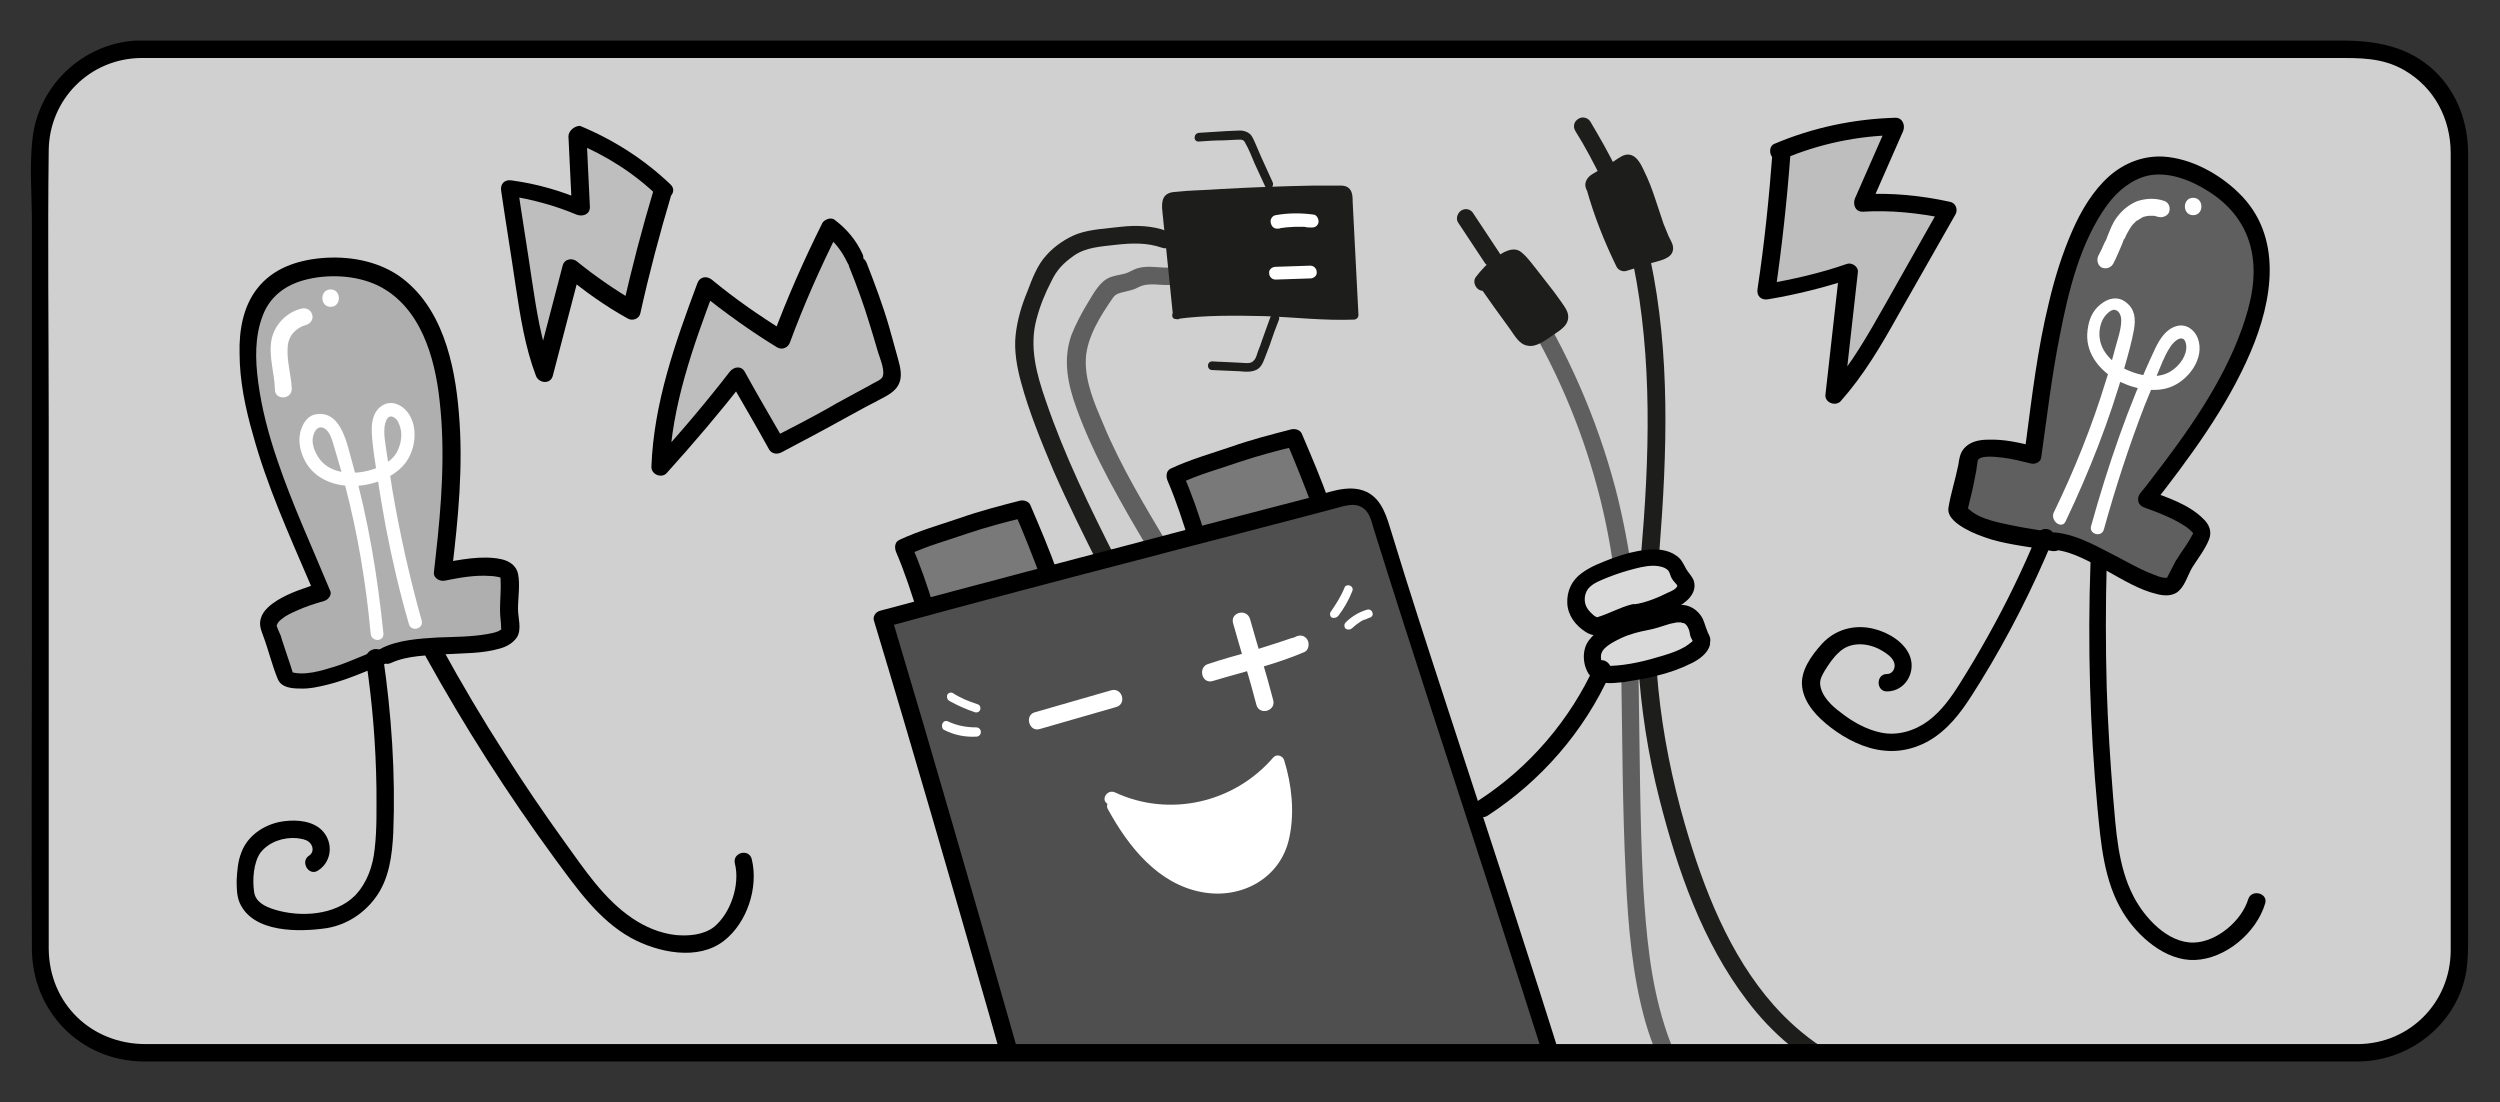 <?xml version="1.0" encoding="utf-8"?>
<!-- Generator: Adobe Illustrator 24.2.0, SVG Export Plug-In . SVG Version: 6.00 Build 0)  -->
<svg version="1.1" id="Layer_1" xmlns="http://www.w3.org/2000/svg" xmlns:xlink="http://www.w3.org/1999/xlink" x="0px" y="0px"
	 viewBox="0 0 431 190" style="enable-background:new 0 0 431 190;" xml:space="preserve">
<rect x="0" y="0" width="431" height="190" fill="#333333" stroke="none"/>
<style type="text/css">
	.st0{fill:#D0D0D0;}
	.st1{clip-path:url(#SVGID_2_);}
	.st2{fill:#797979;}
	.st3{fill:#1D1D1B;}
	.st4{fill:#5F5F5F;}
	.st5{fill:#4F4F4F;}
	.st6{fill:#FFFFFF;}
	.st7{fill:#DADADA;}
	.st8{fill:#BEBEBE;}
	.st9{fill:#AFAFAF;}
</style>
<g>
	<g>
		<path class="st0" d="M406.6,181.5H24.4c-9.6,0-17.4-7.8-17.4-17.4V25.9c0-9.6,7.8-17.4,17.4-17.4h382.2c9.6,0,17.4,7.8,17.4,17.4
			v138.2C424,173.7,416.2,181.5,406.6,181.5z"/>
	</g>
	<g>
		<defs>
			<path id="SVGID_1_" d="M406.6,181.5H24.4c-9.6,0-17.4-7.8-17.4-17.4V25.9c0-9.6,7.8-17.4,17.4-17.4h382.2
				c9.6,0,17.4,7.8,17.4,17.4v138.2C424,173.7,416.2,181.5,406.6,181.5z"/>
		</defs>
		<clipPath id="SVGID_2_">
			<use xlink:href="#SVGID_1_"  style="overflow:visible;"/>
		</clipPath>
		<g class="st1">
			<g>
				<path class="st2" d="M159.6,105.5c-1-3.5-2.5-7.9-4-11.2c3.8-1.8,7.4-2.7,11.3-4.1c3-1,6.5-1.9,9.3-2.6c0,0,3,7,4.6,11.6"/>
				<g>
					<path d="M161.1,105.1c-1.1-3.9-2.5-7.8-4.1-11.5c-0.2,0.7-0.4,1.4-0.5,2.1c3.3-1.6,6.8-2.5,10.2-3.7c3.3-1.1,6.6-2,10-2.8
						c-0.6-0.2-1.1-0.5-1.7-0.7c1.5,3.5,3.1,7.5,4.5,11.3c0.6,1.8,3.5,1,2.9-0.8c-1.4-4.1-3.1-8-4.8-12c-0.3-0.6-1.1-0.8-1.7-0.7
						c-3.5,0.9-7,1.8-10.4,3c-3.5,1.2-7.1,2.2-10.5,3.8c-0.8,0.4-0.8,1.4-0.5,2.1c1.5,3.5,2.7,7.2,3.8,10.8
						C158.7,107.7,161.6,107,161.1,105.1L161.1,105.1z"/>
				</g>
			</g>
			<g>
				<path class="st2" d="M206.4,93.2c-1-3.5-2.5-7.9-4-11.2c3.8-1.8,7.4-2.7,11.3-4.1c3-1,6.5-1.9,9.3-2.6c0,0,3,7,4.6,11.6"/>
				<g>
					<path d="M207.9,92.8c-1.1-3.9-2.5-7.8-4.1-11.5c-0.2,0.7-0.4,1.4-0.5,2.1c3.3-1.6,6.8-2.5,10.2-3.7c3.3-1.1,6.6-2,10-2.8
						c-0.6-0.2-1.1-0.5-1.7-0.7c1.5,3.5,3.1,7.5,4.5,11.3c0.6,1.8,3.5,1,2.9-0.8c-1.4-4.1-3.1-8-4.8-12c-0.3-0.6-1.1-0.8-1.7-0.7
						c-3.5,0.9-7,1.8-10.4,3c-3.5,1.2-7.1,2.2-10.5,3.8c-0.8,0.4-0.8,1.4-0.5,2.1c1.5,3.5,2.7,7.2,3.8,10.8
						C205.5,95.4,208.4,94.6,207.9,92.8L207.9,92.8z"/>
				</g>
			</g>
			<g>
				<g>
					<path class="st3" d="M192.4,96.4c-4.5-8.9-8.9-17.9-12.1-27.3c-1.6-4.6-2.9-9.3-1.6-14.1c0.6-2.3,1.5-4.5,2.6-6.6
						c0.9-1.9,2.1-3.1,3.8-4.3c2.1-1.5,4.8-1.6,7.3-1.9c2.7-0.3,5.3-0.4,7.9,0.5c1.8,0.7,2.6-2.2,0.8-2.9c-2.5-0.9-5.2-1-7.9-0.7
						c-2.4,0.3-5.1,0.4-7.4,1.2c-1.9,0.7-4,2.1-5.4,3.7c-1.6,1.7-2.5,4.2-3.3,6.3c-1,2.4-1.7,4.8-2,7.4c-0.3,2.7,0.2,5.5,0.9,8.1
						c1.4,5.2,3.5,10.3,5.6,15.3c2.5,5.7,5.3,11.3,8.1,16.9C190.6,99.6,193.2,98.1,192.4,96.4L192.4,96.4z"/>
				</g>
			</g>
			<g>
				<g>
					<path class="st4" d="M201.7,94.5c-4.1-6.9-8.4-13.9-11.5-21.4c-1.5-3.5-3.2-7.4-3-11.3c0.2-3.7,2.6-7.5,4.7-10.5
						c0.5-0.7,1.2-0.8,2-1c0.9-0.2,1.7-0.4,2.4-0.8c1.8-0.9,3.8-0.2,5.7-0.4c1.9-0.2,1.9-3.2,0-3c-1.9,0.2-3.8-0.4-5.7,0.1
						c-0.9,0.2-1.6,0.8-2.5,1c-0.8,0.2-1.6,0.3-2.4,0.6c-1.8,0.7-2.8,2.7-3.8,4.3c-1.1,1.8-2.1,3.7-2.9,5.7
						c-1.5,4.3-0.6,8.5,0.9,12.6c1.5,4.2,3.4,8.2,5.5,12.2c2.4,4.5,5,9,7.7,13.4C200.1,97.6,202.7,96.1,201.7,94.5L201.7,94.5z"/>
				</g>
			</g>
			<g>
				<g>
					<path class="st4" d="M260.9,51.4c6.1,9.5,10.8,19.8,13.9,30.6c3.2,11,4.5,22.1,4.7,33.4c0.2,12,0.2,23.9,0.8,35.9
						c0.4,8.4,1.1,16.9,3.4,25c2.2,7.5,6,14.1,11.2,19.8c1.3,1.4,3.4-0.7,2.1-2.1c-4.5-4.9-8-10.7-10-17.1c-2.5-7.8-3.2-16-3.7-24
						c-0.6-11.7-0.6-23.5-0.8-35.2c-0.1-5.8-0.2-11.5-0.9-17.2c-0.7-5.5-1.7-10.9-3.1-16.3c-3.2-12.1-8.3-23.7-15-34.3
						C262.5,48.3,259.9,49.8,260.9,51.4L260.9,51.4z"/>
				</g>
			</g>
			<g>
				<g>
					<path class="st3" d="M331.2,188.5c-1.1-1.2-2.7-1.8-4.2-2.3c-2-0.7-4-1.3-5.9-2.1c-2.3-0.9-4.9-2.2-7.2-3.7
						c-3-2-5.7-4.4-8.1-7.1c-7.7-8.7-12.1-20.1-15.3-31.1c-2.2-7.6-3.8-15.5-4.6-23.4c-0.4-4-0.6-8-0.6-12c0.1-4,0.5-8,0.8-12.1
						c1.3-16.7,1.9-33.6-1.6-50.1c-0.4-2.1-0.9-4.2-1.5-6.2c-0.5-1.9-3.4-1.1-2.9,0.8c4.4,16.5,4.5,33.4,3.3,50.3
						c-0.6,8.2-1.5,16.4-1,24.6c0.5,8,1.7,15.9,3.7,23.7c3.1,12.2,7.4,24.6,15.1,34.7c4.3,5.7,9.8,10.4,16.4,13.3
						c2.2,1,4.5,1.8,6.8,2.6c0.9,0.3,1.7,0.6,2.6,0.9c0.4,0.2-0.1-0.1,0.2,0.1c0.2,0.1,0.3,0.2,0.5,0.2c0.3,0.2,0.6,0.3,0.9,0.5
						c0.4,0.2-0.1-0.1,0.1,0.1c0.1,0.1,0.2,0.2,0.3,0.3C330.4,192,332.5,189.9,331.2,188.5L331.2,188.5z"/>
				</g>
			</g>
			<g>
				<path class="st5" d="M269,187.1c-7.5-24.1-23.5-72.3-31-96.4c-0.5-1.7-1.2-3.6-2.8-4.4c-1.1-0.6-2.4-0.8-3.6-0.5
					c-26.3,6.8-51.6,13.4-79.6,20.9c7.9,26.1,17.6,59.8,25,85.9"/>
				<g>
					<path d="M270.4,186.7c-6.7-21.6-13.8-43-20.8-64.5c-3.3-10.1-6.6-20.2-9.7-30.4c-0.8-2.6-1.6-5.7-4.3-7
						c-3.2-1.5-7,0.3-10.2,1.1c-7.4,1.9-14.9,3.9-22.3,5.8c-17.2,4.5-34.3,9-51.4,13.6c-0.8,0.2-1.3,1.1-1,1.8
						c6.8,22.5,13.3,45.1,19.8,67.7c1.7,6.1,3.5,12.1,5.2,18.2c0.5,1.9,3.4,1.1,2.9-0.8c-6.4-22.6-12.9-45.2-19.5-67.7
						c-1.8-6.1-3.6-12.1-5.4-18.2c-0.3,0.6-0.7,1.2-1,1.8c15-4.1,30.1-8.1,45.2-12c7.1-1.9,14.3-3.7,21.4-5.6
						c3.6-0.9,7.2-1.9,10.7-2.8c1.6-0.4,3.5-1.2,5-0.1c1.2,0.8,1.5,2.5,1.9,3.8c6.6,21.1,13.5,42,20.3,63
						c3.5,10.9,7.1,21.9,10.5,32.9C268.1,189.3,271,188.5,270.4,186.7L270.4,186.7z"/>
				</g>
			</g>
			<g>
				<g>
					<path class="st6" d="M179.2,125.7c4.4-1.3,8.8-2.5,13.2-3.8c1.9-0.5,1.1-3.4-0.8-2.9c-4.4,1.3-8.8,2.5-13.2,3.8
						C176.6,123.3,177.4,126.2,179.2,125.7L179.2,125.7z"/>
				</g>
			</g>
			<g>
				<g>
					<path class="st6" d="M212.6,107.5c1.3,4.7,2.8,9.3,4,14c0.5,1.9,3.4,1.1,2.9-0.8c-1.2-4.7-2.7-9.3-4-14
						C214.9,104.8,212,105.6,212.6,107.5L212.6,107.5z"/>
				</g>
			</g>
			<g>
				<g>
					<path class="st6" d="M209.1,117.4c5.3-1.6,10.7-2.8,15.8-5c0.7-0.3,0.9-1.4,0.5-2.1c-0.5-0.8-1.3-0.9-2.1-0.5
						c0.3-0.1-0.2,0.1-0.2,0.1c-0.1,0-0.2,0.1-0.4,0.1c-0.3,0.1-0.6,0.2-0.9,0.3c-0.6,0.2-1.2,0.4-1.8,0.6c-1.5,0.5-2.9,0.9-4.4,1.4
						c-2.5,0.7-5,1.4-7.4,2.2C206.5,115.1,207.2,118,209.1,117.4L209.1,117.4z"/>
				</g>
			</g>
			<g>
				<path class="st3" d="M202.8,54.4c-0.6-6.1-1.3-12.3-1.9-18.4c-0.1-0.5-0.1-1.1,0.3-1.5c0.3-0.3,0.8-0.4,1.2-0.4
					c9.4-0.7,18.9-1.1,28.4-1.2c0.4,0,0.7,0,1,0.2c0.4,0.3,0.5,0.9,0.5,1.4c0.4,6.7,0.7,13.3,1.1,20c-4.7,0.2-9.1-0.3-12.9-0.5
					C214.9,53.8,208.3,53.6,202.8,54.4z"/>
				<g>
					<path class="st3" d="M203.6,54.4c-0.5-4.4-0.9-8.9-1.4-13.3c-0.1-1.1-0.2-2.3-0.3-3.4c-0.1-0.8-0.6-2.4,0.3-2.8
						c0.9-0.3,2.2-0.2,3.2-0.3c1.2-0.1,2.5-0.2,3.7-0.2c4.6-0.3,9.1-0.5,13.7-0.6c2.3-0.1,4.6-0.1,7-0.1c0.5,0,1.4-0.1,1.7,0.4
						c0.2,0.3,0.1,1.3,0.1,1.6c0.1,1.1,0.1,2.3,0.2,3.4c0.3,5.1,0.5,10.2,0.8,15.3c0.2-0.2,0.5-0.5,0.8-0.8
						c-5.1,0.2-10.2-0.4-15.3-0.6c-5.1-0.2-10.2-0.2-15.3,0.5c-0.9,0.1-1,1.6,0,1.5c5.1-0.7,10.2-0.6,15.3-0.5
						c5.1,0.2,10.2,0.8,15.3,0.6c0.4,0,0.8-0.3,0.8-0.8c-0.3-5.2-0.5-10.4-0.8-15.6c-0.1-1.3-0.1-2.6-0.2-3.9c0-0.7,0-1.6-0.5-2.2
						c-0.6-0.7-1.4-0.6-2.3-0.6c-1.4,0-2.8,0-4.2,0c-5.3,0.1-10.6,0.3-15.9,0.6c-2.6,0.2-5.3,0.2-7.9,0.5c-2,0.2-2.2,1.6-2,3.4
						c0.6,5.9,1.2,11.8,1.8,17.7C202.2,55.3,203.7,55.3,203.6,54.4z"/>
				</g>
			</g>
			<g>
				<g>
					<path class="st3" d="M219.4,31.4c-0.7-1.5-1.3-2.9-2-4.4c-0.3-0.7-0.6-1.4-0.9-2.1c-0.3-0.6-0.5-1.3-1-1.8
						c-0.5-0.4-1.1-0.6-1.7-0.6c-0.8,0-1.6,0.1-2.3,0.1c-1.6,0.1-3.2,0.2-4.8,0.3c-1,0.1-1,1.6,0,1.5c1.4-0.1,2.8-0.2,4.2-0.2
						c0.7,0,1.4-0.1,2.1-0.1c0.6,0,1.3-0.2,1.6,0.4c0.7,1.2,1.2,2.5,1.7,3.7c0.6,1.3,1.2,2.6,1.8,3.9
						C218.5,33.1,219.8,32.3,219.4,31.4L219.4,31.4z"/>
				</g>
			</g>
			<g>
				<g>
					<path class="st3" d="M219,54.7c-0.5,1.3-0.9,2.6-1.4,3.9c-0.2,0.6-0.4,1.2-0.7,1.9c-0.2,0.5-0.3,1.2-0.7,1.6
						c-0.3,0.4-0.7,0.5-1.2,0.5c-0.6,0-1.3-0.1-1.9-0.1c-1.4-0.1-2.8-0.1-4.1-0.2c-1,0-1,1.5,0,1.5c1.5,0.1,3,0.1,4.6,0.2
						c1.2,0.1,2.8,0.3,3.7-0.8c0.4-0.5,0.6-1.1,0.8-1.6c0.3-0.7,0.5-1.4,0.8-2.1c0.5-1.5,1-2.9,1.6-4.4
						C220.8,54.2,219.4,53.8,219,54.7L219,54.7z"/>
				</g>
			</g>
			<g>
				<g>
					<path class="st6" d="M219.9,48.2c2-0.1,4-0.1,6-0.2c0.6,0,1.2-0.5,1.1-1.1c0-0.6-0.5-1.1-1.1-1.1c-2,0.1-4,0.1-6,0.2
						c-0.6,0-1.2,0.5-1.1,1.1C218.8,47.7,219.3,48.2,219.9,48.2L219.9,48.2z"/>
				</g>
			</g>
			<g>
				<g>
					<path class="st6" d="M220.5,39.4c0.1,0,0.2,0,0.3-0.1c0.1,0,0.2,0,0.2,0c-0.1,0-0.1,0,0,0c0.2,0,0.5-0.1,0.7-0.1
						c0.5,0,1-0.1,1.5-0.1c0.5,0,0.9,0,1.4,0c0.2,0,0.5,0,0.7,0.1c0.1,0,0.3,0,0.4,0c0,0,0.4,0.1,0.2,0c0.6,0.1,1.2-0.1,1.4-0.8
						c0.1-0.5-0.2-1.3-0.8-1.4c-2.2-0.3-4.4-0.3-6.6,0.1c-0.6,0.1-1,0.8-0.8,1.4C219.3,39.3,219.9,39.5,220.5,39.4L220.5,39.4z"/>
				</g>
			</g>
			<g>
				<path class="st7" d="M293.4,110.7c-0.3,2.6-9.4,5-15.2,5.6c-1,0.1-2.2,0.1-2.8-0.7c-0.9-1.1-1.1-3.3-0.1-4.4
					c2.1-2.3,5.9-3.5,8.9-4.1s7.7-3.6,8.8,2.1C293.1,109.9,293.9,110.4,293.4,110.7"/>
				<g>
					<path d="M291.9,110.3c0,0.1,0,0.2-0.1,0.2c0,0.2,0.2-0.3,0,0c0,0.1-0.2,0.2,0,0c-0.1,0.1-0.1,0.1-0.2,0.2
						c-0.4,0.3-0.6,0.5-1.1,0.8c-1.2,0.7-2.4,1.1-3.7,1.5c-2.9,0.9-6.1,1.7-9.2,1.8c-0.3,0-0.6,0-0.9,0c-0.3-0.1-0.3-0.1-0.5-0.5
						c-0.2-0.5-0.3-1.1-0.1-1.7c0.4-1.2,2.4-2.1,3.4-2.6c1.5-0.7,3.1-1.1,4.7-1.4c1.1-0.2,2.2-0.6,3.2-0.9c0.5-0.2,1.3-0.3,1.7-0.4
						c0.3,0,0.5,0,0.8,0c-0.3,0,0.5,0.2,0.3,0.1c0.4,0.1,0.7,0.5,0.9,1c0.2,0.4,0.2,0.8,0.3,1.2c0.1,0.4,0.5,0.9,0.5,1.2
						c0-0.3,0-0.5,0-0.8c0,0.1,0,0.1,0,0.2c0.1-0.2,0.3-0.4,0.4-0.7c0,0-0.1,0.1-0.1,0.1c-1.3,1.5,0.9,3.6,2.1,2.1
						c0.4-0.5,0.7-1.1,0.5-1.8c-0.1-0.4-0.4-0.8-0.5-1.2c-0.4-0.9-0.5-1.8-1.1-2.6c-1-1.4-2.5-2-4.1-1.8c-1.5,0.1-2.9,0.6-4.3,1.1
						c-1.8,0.5-3.6,0.8-5.3,1.4c-2,0.7-4.2,1.8-5.5,3.5c-1.3,1.6-1.2,4.2-0.1,5.9c1.4,2,3.9,1.6,6,1.4c1.9-0.3,3.8-0.6,5.7-1.1
						c2.1-0.5,4.1-1.2,6.1-2.2c1.2-0.6,2.8-1.7,3.1-3.2c0.1-0.8-0.2-1.6-1-1.8C293.1,109.1,292.1,109.5,291.9,110.3L291.9,110.3z"/>
				</g>
			</g>
			<g>
				<path class="st7" d="M281.7,105.6c-1,0.3-5.5,2.4-6.5,2.3c-1.1-0.1-2.7-1.9-3.1-2.9c-0.6-1.6-0.2-3.8,1.1-4.9
					c2.2-1.7,6.8-3.3,9.5-3.8s5.9-0.4,6.7,2.4c0.2,0.9,1.3,1.3,1.3,2.2c0,1.4-1.5,2.2-2.7,2.7C285.9,104.5,283.8,105.4,281.7,105.6"
					/>
				<g>
					<path d="M281.3,104.2c-2,0.5-3.9,1.6-5.9,2.2c-0.1,0-0.2,0-0.3,0.1c0.4-0.2,0.1,0,0.1,0c0.2,0.2,0.1,0,0.2,0
						c-0.1-0.1-0.3-0.2-0.5-0.3c-0.5-0.4-1-0.9-1.3-1.4c-0.6-1-0.5-2.4,0.2-3.3c0.8-1,2.3-1.5,3.5-2c1.5-0.6,3.1-1.1,4.7-1.5
						c1.2-0.3,2.6-0.6,3.9-0.4c0.5,0.1,1,0.2,1.4,0.5c0.5,0.3,0.6,0.9,0.8,1.4c0.2,0.4,0.5,0.8,0.8,1.1c0.1,0.1,0.2,0.2,0.2,0.3
						c0.3,0.3,0,0.2,0.1,0c-0.1,0.6-1,1-1.5,1.2c-1.8,0.9-3.9,1.8-6,2.1c-0.8,0.1-1.5,0.6-1.5,1.5c0,0.7,0.7,1.6,1.5,1.5
						c2.6-0.3,4.9-1.3,7.2-2.4c1.7-0.8,3.8-2.5,3.1-4.7c-0.3-0.8-0.9-1.3-1.3-2c-0.5-0.9-0.8-1.7-1.7-2.3c-1.5-1.1-3.5-1.2-5.2-1
						c-1.9,0.2-3.8,0.7-5.7,1.4c-1.8,0.7-3.8,1.4-5.4,2.6c-1.7,1.2-2.6,3.1-2.5,5.2c0.1,2.1,1.4,3.8,3.1,4.9
						c2.7,1.9,6.1-0.9,8.8-1.6C283.9,106.6,283.1,103.7,281.3,104.2L281.3,104.2z"/>
				</g>
			</g>
			<g>
				<path class="st3" d="M255.7,48.7c1.2-1.7,2.9-3.1,4.8-4c0.2-0.1,0.4-0.2,0.7-0.1c0.1,0.1,0.2,0.2,0.3,0.3
					c2.5,2.8,4.9,5.8,7.1,8.9c0.3,0.4,0.5,0.8,0.4,1.2c-0.1,0.3-0.3,0.4-0.5,0.6c-1.1,0.8-2.2,1.5-3.3,2.2c-0.3,0.2-0.7,0.4-1.1,0.4
					c-0.6,0-1-0.6-1.4-1.1c-2.1-3-4.2-5.9-6.3-8.9c0.1-0.1,0.3-0.2,0.4-0.2"/>
				<g>
					<path class="st3" d="M257,49.4c0.6-0.8,1.2-1.5,2-2.1c0.3-0.3,0.7-0.5,1.1-0.8c0.3-0.2,0.8-0.5,1-0.5c-0.3-0.1-0.5-0.1-0.8-0.2
						c-0.1-0.1-0.1-0.1,0,0c0.1,0.1,0.2,0.3,0.3,0.4c0.2,0.2,0.4,0.4,0.6,0.7c0.4,0.5,0.8,1,1.2,1.4c0.8,0.9,1.5,1.8,2.2,2.8
						c0.7,0.9,1.4,1.8,2,2.7c0.2,0.2,0.3,0.6,0.6,0.8c0.1,0.3,0.2,0.3,0.2-0.1c0.1-0.4,0.1-0.4-0.1-0.2c-0.5,0.2-0.9,0.7-1.4,1
						c-0.5,0.3-1,0.7-1.6,1c-0.2,0.1-0.3,0.2-0.5,0.3c0.3-0.1,0.2,0.2,0-0.1c-0.2-0.4-0.6-0.9-0.9-1.3c-0.4-0.5-0.7-1-1.1-1.5
						c-1.5-2.1-3-4.2-4.5-6.3c-0.1,0.6-0.2,1.2-0.2,1.8c-0.1,0.1-0.1,0.1-0.2,0.2c0.8-0.1,1.2-1.1,1-1.8c-0.2-0.9-1-1.2-1.8-1
						c-0.4,0.1-0.8,0.3-1.1,0.6c-0.5,0.4-0.6,1.3-0.2,1.8c1.8,2.6,3.6,5.1,5.5,7.7c0.8,1.1,1.6,2.7,3.1,2.9c1.5,0.3,3.1-1,4.3-1.8
						c1.3-0.9,3-1.8,2.6-3.7c-0.2-0.8-0.7-1.4-1.1-2c-0.4-0.6-0.9-1.2-1.3-1.8c-0.9-1.2-1.9-2.4-2.8-3.6c-0.9-1.1-1.7-2.3-2.8-3.2
						c-1.4-1.2-3.4,0.1-4.6,1c-1.3,0.9-2.3,2-3.3,3.3c-0.5,0.7-0.1,1.7,0.5,2.1C255.7,50.4,256.5,50.1,257,49.4L257,49.4z"/>
				</g>
			</g>
			<g>
				<path class="st3" d="M274.9,32.1c1.3,4.5,3,9,5,13.2c2.6-0.8,3.9-1.2,6.5-2.1c0.1,0,0.3-0.1,0.4-0.2c0.1-0.2,0-0.4-0.1-0.6
					c-2-3.9-2.6-8.2-4.5-12.1c-0.3-0.7-0.7-1.4-1.2-2c-0.1-0.1-0.2-0.2-0.3-0.2c-0.1,0-0.3,0-0.4,0.1c-1.8,1.1-3.5,2.1-5.3,3.2
					C274.9,31.6,274.6,32,274.9,32.1"/>
				<g>
					<path class="st3" d="M273.5,32.5c1.3,4.7,3.1,9.2,5.2,13.5c0.3,0.6,1.1,0.9,1.7,0.7c1.4-0.4,2.7-0.9,4.1-1.3
						c1.3-0.4,3.6-0.7,3.9-2.2c0.2-0.9-0.3-1.6-0.7-2.4c-0.3-0.7-0.6-1.5-0.9-2.2c-0.5-1.5-1-3-1.5-4.5c-0.5-1.5-1.1-3.1-1.8-4.5
						c-0.6-1.3-1.5-3.3-3.3-2.9c-0.8,0.2-1.6,0.9-2.3,1.3c-0.8,0.5-1.6,0.9-2.3,1.4c-0.7,0.4-1.6,0.8-2,1.5
						c-0.5,0.8-0.3,1.6,0.2,2.3c0.5,0.6,1.6,0.5,2.1,0c0.6-0.6,0.5-1.5,0-2.1c0,0-0.1-0.1-0.1-0.1c0.1,0.4,0.3,0.7,0.4,1.1
						c0-0.1,0-0.1,0-0.2c-0.1,0.3-0.1,0.5-0.2,0.8c-0.2,0.1-0.2,0.1,0,0c0.1-0.1,0.2-0.1,0.3-0.2c0.2-0.1,0.5-0.3,0.7-0.4
						c0.5-0.3,1-0.6,1.5-0.9c0.9-0.6,1.8-1.2,2.8-1.7c-0.3,0.1-0.5,0.1-0.8,0.2c0.1,0,0.1,0,0.2,0c-0.3-0.1-0.5-0.1-0.8-0.2
						c-0.2-0.2-0.1-0.1,0.1,0.1c0.1,0.1,0.2,0.2,0.2,0.4c0.1,0.2,0.3,0.5,0.4,0.8c0.3,0.6,0.6,1.1,0.8,1.7c0.5,1.2,0.9,2.4,1.3,3.6
						c0.4,1.2,0.8,2.5,1.2,3.7c0.2,0.6,0.4,1.2,0.7,1.7c0.2,0.6,0.7,1.2,0.8,1.8c0-0.3,0-0.5,0-0.8c0,0.1,0,0.1,0,0.2
						c0.1-0.2,0.3-0.4,0.4-0.7c-0.1,0.1-0.1,0.1-0.2,0.2c0.2-0.1,0.4-0.3,0.7-0.4c-2.2,0.9-4.5,1.4-6.8,2.2c0.6,0.2,1.1,0.5,1.7,0.7
						c-2-4.1-3.6-8.4-4.9-12.8C275.8,29.9,272.9,30.7,273.5,32.5L273.5,32.5z"/>
				</g>
			</g>
			<g>
				<g>
					<path class="st3" d="M258.5,43.6c-1.5-2.3-3-4.5-4.5-6.8c-0.4-0.7-1.3-1-2.1-0.5c-0.6,0.4-1,1.4-0.5,2.1c1.5,2.3,3,4.5,4.5,6.8
						c0.4,0.7,1.3,1,2.1,0.5C258.6,45.2,259,44.3,258.5,43.6L258.5,43.6z"/>
				</g>
			</g>
			<g>
				<g>
					<path class="st3" d="M278.8,29.4c-1.4-2.9-3-5.7-4.6-8.4c-0.4-0.7-1.4-1-2.1-0.5c-0.7,0.4-1,1.3-0.5,2.1
						c1.7,2.7,3.2,5.6,4.6,8.4c0.4,0.7,1.4,1,2.1,0.5C279,31,279.2,30.2,278.8,29.4L278.8,29.4z"/>
				</g>
			</g>
			<g>
				<g>
					<path d="M256.5,140.6c9.2-6,16.6-14.5,21.1-24.5c0.8-1.7-1.8-3.3-2.6-1.5c-4.3,9.5-11.3,17.7-20.1,23.4
						C253.4,139.1,254.9,141.7,256.5,140.6L256.5,140.6z"/>
				</g>
			</g>
			<g>
				<g>
					<path class="st6" d="M162.7,125.8c1.7,0.9,3.6,1.3,5.6,1.2c0.4,0,0.8-0.3,0.8-0.8c0-0.4-0.3-0.8-0.8-0.8c-1.7,0-3.3-0.3-4.8-1
						c-0.4-0.2-0.8-0.1-1,0.3C162.3,125.1,162.4,125.6,162.7,125.8L162.7,125.8z"/>
				</g>
			</g>
			<g>
				<g>
					<path class="st6" d="M163.6,120.8c1.4,0.8,3,1.5,4.5,2c0.4,0.1,0.8-0.1,0.9-0.5c0.1-0.4-0.1-0.8-0.5-0.9
						c-1.5-0.5-2.8-1-4.2-1.9c-0.3-0.2-0.8-0.1-1,0.3C163.2,120.2,163.3,120.6,163.6,120.8L163.6,120.8z"/>
				</g>
			</g>
			<g>
				<g>
					<path class="st6" d="M230.7,106.2c1-1.3,1.8-2.7,2.4-4.2c0.2-0.4,0.1-0.8-0.3-1c-0.3-0.2-0.9-0.1-1,0.3
						c-0.6,1.5-1.5,2.9-2.4,4.2c-0.2,0.3-0.1,0.9,0.3,1C230,106.6,230.4,106.5,230.7,106.2L230.7,106.2z"/>
				</g>
			</g>
			<g>
				<g>
					<path class="st6" d="M233.1,108.3c0.2-0.2,0.5-0.4,0.7-0.6c0.1-0.1-0.1,0.1,0,0c0,0,0.1,0,0.1-0.1c0.1,0,0.1-0.1,0.2-0.1
						c0.1-0.1,0.3-0.2,0.4-0.3c0.3-0.2,0.5-0.3,0.8-0.4c0,0,0.1,0,0.1,0c0.1,0-0.1,0,0,0c0.1,0,0.2-0.1,0.2-0.1
						c0.2-0.1,0.3-0.1,0.5-0.2c0.4-0.1,0.7-0.5,0.5-0.9c-0.1-0.4-0.5-0.6-0.9-0.5c-1.4,0.4-2.7,1.2-3.7,2.2c-0.3,0.3-0.3,0.8,0,1.1
						C232.3,108.6,232.8,108.6,233.1,108.3L233.1,108.3z"/>
				</g>
			</g>
			<g>
				<path class="st6" d="M191.6,137.6c4.7,2.3,10.2,2.9,15.4,1.8c5.1-1.1,9.9-4,13.3-8c0.9,2.9,1.3,6,1.3,9c0,2.7-0.5,5.4-2,7.7
					c-2.1,3.3-6.2,5-10.1,4.8c-3.9-0.2-7.6-2.1-10.5-4.7s-5.1-5.9-7-9.4"/>
				<g>
					<path class="st6" d="M191,138.6c10.3,4.8,22.6,2.3,30-6.3c-0.6-0.2-1.3-0.3-1.9-0.5c1.2,4.1,1.9,8.8,0.7,13
						c-1.1,3.8-4.2,6.3-8.1,7c-8.7,1.4-15.1-6.6-18.8-13.4c-0.7-1.3-2.6-0.1-1.9,1.1c3.5,6.4,8.6,12.9,16.2,14.3
						c6.8,1.3,13.7-2.4,15.1-9.5c0.9-4.3,0.4-9-0.9-13.2c-0.2-0.8-1.3-1.2-1.9-0.5c-6.7,7.8-17.9,10.4-27.3,6
						C190.8,136,189.7,138,191,138.6L191,138.6z"/>
				</g>
			</g>
		</g>
	</g>
	<g>
		<g>
			<path class="st8" d="M147.9,45.6c2.3,5.7,4.2,11.5,5.7,17.5c0.2,0.8,0.4,1.8,0,2.5c-0.3,0.6-0.9,1-1.5,1.3
				c-6,3.4-12,6.6-18.1,9.8c-2.3-4-4.6-7.9-6.8-11.9c-4.2,5.4-8.6,10.7-13.2,15.7c0.3-10.8,4.1-21.1,7.9-31.2
				c4.1,3.3,8.5,6.4,13,9.2c2.4-6.6,5.3-13.1,8.4-19.3c1.8,1.4,3.3,3.2,4.2,5.3"/>
			<g>
				<path d="M146.4,46c1.3,3.2,2.5,6.5,3.5,9.8c0.5,1.6,1,3.3,1.5,5c0.3,1,1.4,3.5,0.6,4.4c-0.5,0.5-1.4,0.8-2,1.2
					c-0.8,0.4-1.6,0.9-2.4,1.3c-1.6,0.9-3.2,1.7-4.7,2.6c-3.2,1.8-6.5,3.5-9.8,5.2c0.7,0.2,1.4,0.4,2.1,0.5c-2.3-4-4.6-7.9-6.8-11.9
					c-0.6-1.1-1.9-0.9-2.6,0c-4.1,5.3-8.5,10.5-13,15.4c0.9,0.4,1.7,0.7,2.6,1.1c0.4-10.7,4.1-20.9,7.8-30.8
					c-0.8,0.2-1.7,0.4-2.5,0.7c4.3,3.4,8.7,6.6,13.3,9.4c0.9,0.5,1.9,0,2.2-0.9c2.4-6.5,5.2-12.8,8.3-19c-0.7,0.2-1.4,0.4-2.1,0.5
					c1.6,1.3,2.8,2.9,3.7,4.8c0.8,1.8,3.4,0.2,2.6-1.5c-1.1-2.4-2.7-4.3-4.8-5.9c-0.6-0.5-1.7-0.1-2.1,0.5c-3.2,6.4-6.1,13-8.6,19.7
					c0.7-0.3,1.5-0.6,2.2-0.9c-4.4-2.7-8.7-5.7-12.7-9c-0.9-0.7-2.1-0.5-2.5,0.7c-3.8,10.2-7.5,20.6-7.9,31.6c0,1.3,1.7,2,2.6,1.1
					c4.7-5.2,9.2-10.5,13.5-16c-0.9,0-1.7,0-2.6,0c2.3,4,4.6,7.9,6.8,11.9c0.4,0.7,1.3,0.9,2.1,0.5c3.6-1.9,7.2-3.8,10.8-5.8
					c1.7-0.9,3.4-1.9,5.2-2.8c1.4-0.8,3.3-1.5,4.1-2.9c0.9-1.5,0.4-3.2,0-4.7c-0.5-1.8-1-3.6-1.5-5.4c-1.1-3.8-2.5-7.5-3.9-11.1
					C148.6,43.4,145.7,44.2,146.4,46L146.4,46z"/>
			</g>
		</g>
		<g>
			<path class="st8" d="M114.1,33.1c-2,6.7-3.8,13.5-5.3,20.3c-3.7-2.1-7.1-4.5-10.4-7.2c-1.6,6-3.1,12-4.7,18
				c-1.8-4.6-2.6-9.6-3.3-14.5c-0.9-5.8-1.8-11.5-2.7-17.3c4.2,0.6,8.4,1.7,12.3,3.5c-0.2-4.2-0.4-8.3-0.6-12.5
				c5.5,2.2,10.7,5.5,15,9.7"/>
			<g>
				<path d="M112.7,32.7c-2,6.7-3.8,13.5-5.3,20.3c0.7-0.3,1.5-0.6,2.2-0.9c-3.5-2.1-6.9-4.4-10.1-7c-0.8-0.7-2.2-0.5-2.5,0.7
					c-1.6,6-3.1,12-4.7,18c1,0,1.9,0,2.9,0c-1.9-5-2.7-10.2-3.5-15.5c-0.8-5.5-1.7-10.9-2.5-16.4c-0.6,0.6-1.2,1.2-1.8,1.8
					c4.1,0.6,8.2,1.7,12,3.3c1,0.4,2.3,0,2.3-1.3c-0.2-4.2-0.4-8.3-0.6-12.5c-0.6,0.5-1.3,1-1.9,1.4c5.3,2.2,10.2,5.3,14.3,9.3
					c1.4,1.3,3.5-0.8,2.1-2.1c-4.5-4.3-9.8-7.7-15.6-10.1C99,21.7,98,22.6,98,23.5c0.2,4.2,0.4,8.3,0.6,12.5
					c0.8-0.4,1.5-0.9,2.3-1.3c-4.1-1.8-8.3-3-12.7-3.6c-1.2-0.2-2,0.6-1.8,1.8c0.8,5.5,1.7,10.9,2.5,16.4c0.8,5.2,1.6,10.5,3.5,15.5
					c0.5,1.3,2.5,1.5,2.9,0c1.6-6,3.1-12,4.7-18c-0.8,0.2-1.7,0.4-2.5,0.7c3.4,2.8,6.9,5.3,10.7,7.4c0.8,0.5,2,0.1,2.2-0.9
					c1.5-6.8,3.3-13.6,5.3-20.3C116.1,31.7,113.2,30.9,112.7,32.7L112.7,32.7z"/>
			</g>
		</g>
	</g>
	<g>
		<g>
			<path d="M406.6,180c-6.8,0-13.5,0-20.3,0c-17.4,0-34.8,0-52.2,0c-23.9,0-47.8,0-71.8,0c-26.4,0-52.9,0-79.3,0
				c-24.7,0-49.5,0-74.2,0c-18.9,0-37.8,0-56.7,0c-9,0-18,0-27,0c-9.3,0-16.6-6.9-16.7-16.4c0-5.9,0-11.8,0-17.6c0-24.5,0-49,0-73.5
				c0-15.5-0.2-31.1,0-46.6c0.1-8.8,7.1-15.8,15.9-15.9c0.5,0,1,0,1.5,0c3.5,0,6.9,0,10.4,0c15.3,0,30.5,0,45.8,0
				c22.7,0,45.4,0,68.2,0c26.1,0,52.3,0,78.4,0c25.5,0,50.9,0,76.4,0c20.8,0,41.6,0,62.4,0c11.8,0,23.5,0,35.3,0
				c4.1,0,8-0.1,11.8,2.1c5.2,3,8,8.4,8,14.3c0,2,0,4.1,0,6.1c0,21.9,0,43.9,0,65.8c0,20.7,0,41.4,0,62c0,1.2,0,2.5,0,3.7
				C422.4,172.9,415.4,179.9,406.6,180c-1.9,0-1.9,3,0,3c9-0.1,17.1-6.6,18.6-15.6c0.3-2,0.3-4,0.3-6.1c0-7.8,0-15.7,0-23.5
				c0-25.5,0-51,0-76.5c0-9.4,0-18.8,0-28.2c0-2.2,0-4.4,0-6.6c0-5.3-1.8-10.4-5.7-14.2C415.3,8,409.7,7,403.7,7
				c-4.2,0-8.4,0-12.7,0c-16.5,0-33,0-49.5,0c-23.7,0-47.4,0-71.1,0c-26.7,0-53.4,0-80.1,0c-25.3,0-50.5,0-75.8,0
				C94.8,7,75,7,55.3,7c-9.9,0-19.7,0-29.6,0c-0.8,0-1.6,0-2.4,0C14.4,7.6,7,14.4,5.7,23.2C5,28.1,5.5,33.4,5.5,38.3c0,24,0,48,0,72
				c0,17.7-0.1,35.5,0,53.2c0,10.8,8.3,19.4,19.2,19.5c2.6,0,5.3,0,7.9,0c14.2,0,28.3,0,42.5,0c22.3,0,44.6,0,66.9,0
				c26.4,0,52.8,0,79.2,0c26,0,51.9,0,77.9,0c21.5,0,43.1,0,64.6,0c12.7,0,25.3,0,38,0c1.7,0,3.3,0,5,0
				C408.5,183,408.5,180,406.6,180z"/>
		</g>
	</g>
	<g>
		<g>
			<path class="st4" d="M354.4,93.4c-3.8-0.8-14-1.6-16.8-5.5c0,0,1.6-6.7,1.9-8.8c0.5-3.4,8.9-1.2,11-0.7c2-13.4,5.5-59,28.3-48.2
				c24.8,11.7,2.5,41.8-8.6,55.9c2.2,0.8,10.3,3.8,9.5,6.2c-0.7,1.9-2.9,4-4.5,7.9C373.4,104.6,361.1,94,354.4,93.4z"/>
			<g>
				<path d="M354.8,92c-2.8-0.6-5.6-0.9-8.3-1.5c-2.4-0.5-6-1.2-7.6-3.3c0.1,0.4,0.1,0.8,0.2,1.2c0.3-1.4,0.7-2.8,1-4.2
					c0.2-1,0.4-2,0.6-3c0.1-0.5,0.2-1.7,0.3-1.9c0.6-0.9,3.3-0.5,4.3-0.4c1.6,0.2,3.2,0.6,4.8,1c0.7,0.2,1.7-0.2,1.8-1
					c1-7,1.8-14,3.2-21c1.5-7.7,3.5-16.1,8.2-22.6c1.8-2.4,4.1-4.3,6.9-5c3.5-0.8,7.4,0.7,10.4,2.6c3.9,2.4,6.7,5.9,7.6,10.5
					c0.9,4.5-0.2,9.1-1.7,13.3c-3.4,9.5-9.5,18-15.6,25.9c-0.6,0.8-1.2,1.6-1.9,2.4c-0.7,0.9-0.5,2.1,0.7,2.5
					c2.5,0.9,5.1,1.9,7.3,3.4c0.4,0.3,0.7,0.6,1,0.9c0.1,0.1,0.2,0.4,0.1,0.1c0,0.1,0,0.1-0.2,0.4c-0.8,1.6-1.9,2.9-2.8,4.4
					c-0.5,0.9-0.9,1.8-1.4,2.7c-0.2,0.3,0.1,0-0.1,0.2c0,0,0.1,0,0,0c-0.2,0,0.1,0-0.3,0c-0.2,0-0.3,0-0.3,0
					c-0.6-0.1-1.1-0.3-1.6-0.5c-2.7-1-5.3-2.6-7.9-3.9c-2.9-1.5-5.9-3.1-9.2-3.4c-1.9-0.2-1.9,2.8,0,3c3.1,0.3,6.2,2.2,8.9,3.6
					c2.7,1.5,5.6,3.3,8.6,4c1.1,0.3,2.4,0.4,3.4-0.2c1.4-0.9,1.9-2.9,2.7-4.3c1-1.6,2.2-3.1,2.9-4.8c0.6-1.4,0.1-2.7-1-3.7
					c-2.4-2.4-6.2-3.7-9.4-4.8c0.2,0.8,0.4,1.7,0.7,2.5c6.4-8.2,12.8-16.8,16.9-26.4c3.8-8.9,5.7-20-2.1-27.5
					c-3.4-3.3-8.2-5.9-12.9-6.2c-3.5-0.2-6.8,1.1-9.4,3.4c-2.8,2.5-4.8,5.9-6.3,9.3c-1.8,4.1-3.1,8.3-4.1,12.6
					c-1.9,7.7-2.9,16.1-3.9,23.7c-0.1,0.7-0.2,1.3-0.3,2c0.6-0.3,1.2-0.7,1.8-1c-2.6-0.7-5.3-1.3-8-1.2c-1.3,0-2.8,0.2-3.9,1.2
					c-1,0.9-1.1,2-1.3,3.2c-0.5,2.5-1.3,4.9-1.7,7.4c-0.2,1.6,1.6,2.8,2.8,3.5c1.4,0.8,3,1.4,4.6,1.9c3.4,1,7,1.3,10.5,2
					C355.9,95.3,356.7,92.4,354.8,92z"/>
			</g>
		</g>
		<g>
			<g>
				<path d="M351.2,92.2c-2.5,6-5.3,11.8-8.5,17.5c-1.5,2.7-3.1,5.4-4.8,8.1c-1.5,2.4-3.2,4.8-5.5,6.5c-2.3,1.7-5.3,2.6-8.1,2
					c-2.5-0.5-5-1.9-7-3.5c-1.5-1.1-3.3-2.8-3.5-4.8c-0.1-0.9,0.4-1.7,0.8-2.4c0.7-1.1,1.4-2.2,2.4-3.1c2-2,5.2-1.7,7.5-0.3
					c0.7,0.4,1.7,1.1,2,1.9c0.4,0.9-0.1,2.1-1.2,2.1c-1.9,0-1.9,3,0,3c3.1,0,5-3.2,4-6c-0.9-2.5-3.8-4.2-6.3-4.8
					c-3.3-0.8-6.6,0.1-8.9,2.6c-1.8,2-3.8,4.7-3.4,7.5c0.4,2.9,2.7,5.2,4.9,6.9c2.6,2,5.9,3.7,9.2,4c3.6,0.4,7.2-0.9,9.9-3.2
					c2.9-2.4,4.8-5.6,6.8-8.8c4.8-7.8,8.9-15.9,12.4-24.3C354.8,91.2,351.9,90.4,351.2,92.2L351.2,92.2z"/>
			</g>
		</g>
		<g>
			<g>
				<path d="M360.4,97.1c-0.5,14.1-0.1,28.2,1.2,42.2c0.6,6.1,1.1,12.6,4.4,18c2.5,4.1,7.3,8.4,12.4,8.2c5.3-0.2,10.6-4.7,12.1-9.7
					c0.6-1.8-2.3-2.6-2.9-0.8c-1.1,3.7-5.4,7.4-9.4,7.5c-4.5,0.1-8.5-4.3-10.4-8c-2.7-5.2-3-11.4-3.5-17.1
					c-0.5-6.2-0.9-12.4-1.1-18.7c-0.2-7.2-0.2-14.4,0-21.6C363.4,95.1,360.4,95.1,360.4,97.1L360.4,97.1z"/>
			</g>
		</g>
		<g>
			<g>
				<path class="st6" d="M356.1,89.9c4.1-8.6,7.6-17.5,10.2-26.7c0.6-2.1,1.2-4.2,1.6-6.4c0.3-1.8,0.2-3.5-1.4-4.7
					c-1.4-1.1-3.1-0.7-4.4,0.4c-1.4,1.1-2,2.7-2.2,4.4c-0.5,3.7,1.8,6.7,4.8,8.5c2.6,1.5,6.4,2.4,9.3,1.4c3.2-1.1,6.2-5,4.9-8.5
					c-0.6-1.5-2-2.5-3.6-2.1c-1.9,0.5-3,2.3-3.8,4c-4.6,9.8-8.1,20.1-11,30.5c-0.4,1.4,1.8,2,2.2,0.6c2-7.2,4.3-14.3,7-21.3
					c0.7-1.7,1.4-3.4,2.1-5.2c0.7-1.6,1.3-3.4,2.3-4.9c0.7-1.2,2.5-2.6,2.8-0.4c0.2,1.7-1.1,3.5-2.5,4.4c-2,1.4-4.8,1-6.9,0.2
					c-2.5-0.9-5.1-2.9-5.5-5.7c-0.2-1.3,0.1-2.9,0.9-3.9c0.3-0.4,1-1.1,1.6-1.1c0.9,0.1,1.2,1.1,1.2,1.8c0,1.6-0.6,3.2-1,4.7
					c-0.5,1.9-1,3.8-1.6,5.6c-2.4,7.9-5.5,15.6-9.1,23C353.6,90,355.5,91.2,356.1,89.9L356.1,89.9z"/>
			</g>
		</g>
		<g>
			<g>
				<path class="st6" d="M364.3,45.5c0.6-1.1,1-2.2,1.5-3.3c0.1-0.3,0.2-0.5,0.3-0.8c0-0.1,0.2-0.4,0.1-0.1c0.1-0.1,0.1-0.3,0.2-0.4
					c0.2-0.5,0.5-1,0.8-1.5c0.1-0.2,0.3-0.4,0.4-0.6c-0.2,0.3,0,0,0.1-0.1c0.1-0.1,0.2-0.2,0.3-0.3c0.1-0.1,0.2-0.2,0.3-0.3
					c0,0,0.1-0.1,0.2-0.1c-0.1,0.1-0.1,0.1,0,0c0.3-0.2,0.5-0.3,0.8-0.5c-0.2,0.1,0.2-0.1,0.2-0.1c0.1,0,0.3-0.1,0.4-0.1
					c0.1,0,0.3-0.1,0.4-0.1c-0.3,0.1,0.2,0,0.2,0c0.3,0,0.6,0,0.9,0c-0.3,0,0.2,0,0.3,0.1c0.2,0,0.3,0.1,0.5,0.1
					c0.7,0.2,1.7-0.3,1.8-1c0.2-0.8-0.2-1.6-1-1.8c-1.5-0.5-3.1-0.4-4.6,0.1c-1.4,0.6-2.5,1.5-3.4,2.7c-0.8,1-1.2,2.2-1.7,3.4
					c-0.1,0.3-0.2,0.6-0.4,0.9c-0.1,0.1-0.1,0.3-0.2,0.4c0,0.1-0.2,0.5-0.1,0.2c-0.2,0.6-0.5,1.1-0.8,1.7c-0.4,0.7-0.2,1.7,0.5,2.1
					C362.9,46.4,363.8,46.3,364.3,45.5L364.3,45.5z"/>
			</g>
		</g>
		<g>
			<g>
				<path class="st6" d="M378.1,37.1c1.9,0,1.9-3,0-3C376.2,34.1,376.2,37.1,378.1,37.1L378.1,37.1z"/>
			</g>
		</g>
	</g>
	<g>
		<path class="st8" d="M307.1,26c-0.6,8.1-1.5,16.2-2.6,24.2c4.8-0.8,9.6-2,14.2-3.5c-0.8,7.1-1.6,14.3-2.4,21.4
			c3.9-4.3,6.7-9.3,9.6-14.3c3.3-5.9,6.7-11.8,10-17.6c-4.8-1.1-9.8-1.6-14.8-1.3c1.9-4.4,3.9-8.8,5.8-13.2
			c-6.9,0.1-13.8,1.6-20.2,4.3"/>
		<g>
			<path d="M305.6,26c-0.6,8-1.4,15.9-2.6,23.8c-0.2,1.2,0.6,2,1.8,1.8c4.8-0.8,9.6-2,14.2-3.5c-0.6-0.5-1.3-1-1.9-1.4
				c-0.8,7.1-1.6,14.3-2.4,21.4c-0.1,1.3,1.7,2,2.6,1.1c4-4.5,7-9.6,9.9-14.8c3.3-5.8,6.6-11.6,9.9-17.4c0.5-0.8,0.1-2-0.9-2.2
				c-5-1.1-10.1-1.6-15.2-1.3c0.4,0.8,0.9,1.5,1.3,2.3c1.9-4.4,3.9-8.8,5.8-13.2c0.4-1-0.1-2.3-1.3-2.3c-7.2,0.2-14.3,1.7-20.9,4.5
				c-0.8,0.3-0.9,1.4-0.5,2.1c0.4,0.8,1.3,0.9,2.1,0.5c6.1-2.6,12.8-4,19.4-4.1c-0.4-0.8-0.9-1.5-1.3-2.3c-1.9,4.4-3.9,8.8-5.8,13.2
				c-0.4,1,0,2.3,1.3,2.3c4.8-0.3,9.6,0.2,14.4,1.2c-0.3-0.7-0.6-1.5-0.9-2.2c-3.2,5.7-6.4,11.3-9.6,17c-2.9,5.1-5.8,10.3-9.7,14.7
				c0.9,0.4,1.7,0.7,2.6,1.1c0.8-7.1,1.6-14.3,2.4-21.4c0.1-0.9-1-1.7-1.9-1.4c-4.6,1.6-9.4,2.7-14.2,3.5c0.6,0.6,1.2,1.2,1.8,1.8
				c1.2-8.2,2.1-16.4,2.7-24.6C308.8,24,305.8,24.1,305.6,26L305.6,26z"/>
		</g>
	</g>
	<g>
		<g>
			<path class="st9" d="M66.5,113.2c-3.7,1.3-12.8,5.8-17.2,3.9c0,0-2.1-6.6-2.9-8.5c-1.4-3.2,7-5.6,9.1-6.3
				c-5.2-12.5-25.6-53.4-0.5-55.9C82.1,43.7,78.5,81,76.3,98.8c2.3-0.5,10.8-2,11.3,0.5c0.4,2-0.4,4.9,0.2,9.1
				C88.5,112.9,72.4,110.2,66.5,113.2z"/>
			<g>
				<path d="M66.1,111.7c-2.7,0.9-5.3,2.2-8,3.1c-2.6,0.8-5.8,1.9-8.4,0.9c0.3,0.3,0.7,0.7,1,1c-0.4-1.3-0.8-2.6-1.3-4
					c-0.3-1-0.7-2-1-3.1c-0.2-0.5-0.7-1.5-0.7-1.8c0,0,0.1-0.2,0.2-0.4c0.2-0.3,0.4-0.5,0.7-0.7c0.7-0.6,1.6-1,2.5-1.4
					c1.5-0.7,3.1-1.2,4.8-1.7c0.7-0.2,1.4-1.1,1-1.8c-3.1-7.5-6.5-14.8-9.1-22.5c-1.5-4.4-2.7-8.9-3.3-13.5
					c-0.5-3.8-0.6-7.8,0.8-11.4c1.2-3.2,3.8-5.2,7.1-6.1c4-1.1,8.9-0.9,12.7,0.9c7.4,3.6,9.9,12.4,10.7,20c1,8.9,0.3,18-0.7,26.8
					c-0.1,0.9-0.2,1.8-0.3,2.7c-0.1,1,1.1,1.6,1.9,1.4c2.5-0.5,5.2-1,7.8-0.8c0.5,0,1,0.1,1.6,0.2c-0.1,0,0.4,0.2,0.2,0.1
					c-0.1-0.1,0-0.1,0,0.3c0.1,1.7-0.1,3.5-0.1,5.3c0,1.1,0.2,2.1,0.2,3.2c0,0.4,0,0,0,0.2c0-0.1,0.2-0.2-0.1,0c0,0-0.5,0.3-0.6,0.3
					c-0.5,0.2-1.1,0.3-1.6,0.4c-2.8,0.5-5.8,0.5-8.6,0.6c-3.2,0.2-6.7,0.4-9.6,1.8c-1.7,0.8-0.2,3.4,1.5,2.6
					c2.8-1.3,6.3-1.3,9.3-1.5c3.1-0.2,6.5-0.1,9.5-1c1.1-0.3,2.2-0.9,2.9-1.9c0.9-1.4,0.2-3.4,0.2-4.9c0-2,0.4-4.2,0-6.1
					c-0.3-1.4-1.5-2.2-2.9-2.5c-3.3-0.7-7.1,0.1-10.4,0.7c0.6,0.5,1.3,1,1.9,1.4c1.1-9.1,2-18.2,1.2-27.4
					c-0.7-8.5-2.9-18.4-10.4-23.6c-3.9-2.6-8.7-3.4-13.3-3c-4.3,0.4-8.4,1.8-11.1,5.3c-2.4,3.1-3.1,7.2-3,11.1c0,4.7,1,9.5,2.3,14
					c2.4,8.8,6.2,17.2,9.8,25.6c0.3,0.7,0.5,1.2,0.8,1.8c0.3-0.6,0.7-1.2,1-1.8c-2.5,0.8-5.1,1.6-7.4,3c-1.1,0.7-2.4,1.7-2.8,3
					c-0.4,1.2,0,2.1,0.4,3.2c0.9,2.4,1.5,5,2.5,7.4c0.6,1.4,2.3,1.6,3.7,1.6c1.7,0.1,3.4-0.3,5-0.7c3.6-0.9,6.9-2.5,10.4-3.8
					C68.7,114,67.9,111.1,66.1,111.7z"/>
			</g>
		</g>
		<g>
			<g>
				<path d="M63.1,113.8c1.1,7.3,1.7,14.7,1.8,22.1c0,3.5,0.1,7-0.3,10.4c-0.3,3-1.3,5.9-3.4,8.1c-3.4,3.4-9.4,3.8-13.9,2.4
					c-1.6-0.5-3.3-1.3-3.5-3.1c-0.3-2-0.1-5,1.1-6.7c1.5-1.9,4-2.7,6.3-2.5c0.7,0.1,1.5,0.2,2,0.6c0.8,0.6,1,1.8,0.1,2.4
					c-1.6,1-0.1,3.6,1.5,2.6c2.7-1.7,2.7-5.5,0.2-7.4c-1.9-1.4-4.7-1.4-6.8-1c-2.9,0.6-5.6,2.5-6.6,5.3c-0.6,1.5-0.7,3.1-0.8,4.7
					c0,1.3,0,2.7,0.5,3.9c2.3,5.3,10.4,5.1,15.1,4.4c3.4-0.6,6.3-2.5,8.3-5.2c2.4-3.2,2.9-7.3,3.1-11.2c0.4-10.2-0.3-20.5-1.8-30.7
					C65.7,111.1,62.8,111.9,63.1,113.8L63.1,113.8z"/>
			</g>
		</g>
		<g>
			<g>
				<path d="M73.4,113.2c6.7,12.1,14.1,23.7,22.3,34.9c3.7,5,7.5,10.5,13.1,13.6c4.6,2.5,11.5,4,16,0.5c4-3.1,6-9.2,4.8-14.1
					c-0.5-1.9-3.4-1.1-2.9,0.8c0.9,3.6-0.7,8.5-3.6,10.9c-1.8,1.4-4.4,1.6-6.6,1.4c-2.7-0.3-5.3-1.4-7.5-2.9
					c-4.9-3.3-8.3-8.5-11.7-13.2c-3.6-5-7-10-10.3-15.2c-3.8-5.9-7.4-12-10.8-18.2C75.1,110,72.5,111.5,73.4,113.2L73.4,113.2z"/>
			</g>
		</g>
		<g>
			<g>
				<path class="st6" d="M66.1,109.2c-1-9.8-2.6-19.6-5.3-29.2c-0.9-3-1.8-9.2-6.2-8.6c-1.6,0.2-2.4,1.6-2.8,3
					c-0.4,1.6-0.1,3.2,0.6,4.7c2.9,6.2,12.5,5.8,16.9,1.4c2.3-2.3,3-6.7,1-9.4c-1-1.3-2.7-2.1-4.2-1.3c-1.7,0.9-2.1,2.9-2,4.7
					c0.1,2.6,0.6,5.3,1,7.9c0.4,2.8,0.9,5.6,1.4,8.4c1.1,5.7,2.4,11.3,4,16.8c0.4,1.4,2.6,0.8,2.2-0.6c-2.1-7.5-3.8-15.1-5.1-22.8
					c-0.3-2-0.6-3.9-0.9-5.9c-0.2-1.6-0.7-3.7-0.3-5.3c0.2-0.7,0.6-1.5,1.4-1.1c0.7,0.3,1,1.1,1.2,1.8c0.4,1.3,0.1,2.9-0.5,4.1
					c-1,2-3.6,3.1-5.7,3.5c-2.6,0.5-5.7,0.2-7.5-1.9c-0.8-1-1.5-2.4-1.4-3.7c0.1-1.1,0.8-2.6,2.1-1.8c1.1,0.7,1.4,2.6,1.8,3.8
					c0.6,2,1.2,4,1.7,6c2.2,8.4,3.6,16.9,4.4,25.5C64,110.7,66.2,110.7,66.1,109.2L66.1,109.2z"/>
			</g>
		</g>
		<g>
			<g>
				<path class="st6" d="M50.3,67c-0.1-2.4-0.9-4.8-0.7-7.2c0.1-1.9,1.4-3.3,3.2-3.8c0.8-0.2,1.3-1.1,1-1.8c-0.2-0.8-1.1-1.2-1.8-1
					c-2.6,0.6-4.7,2.8-5.2,5.4c-0.5,2.9,0.5,5.6,0.6,8.5C47.3,69,50.3,69,50.3,67L50.3,67z"/>
			</g>
		</g>
		<g>
			<g>
				<path class="st6" d="M57,52.9c1.9,0,1.9-3,0-3C55.1,49.9,55.1,52.9,57,52.9L57,52.9z"/>
			</g>
		</g>
	</g>
</g>
</svg>
